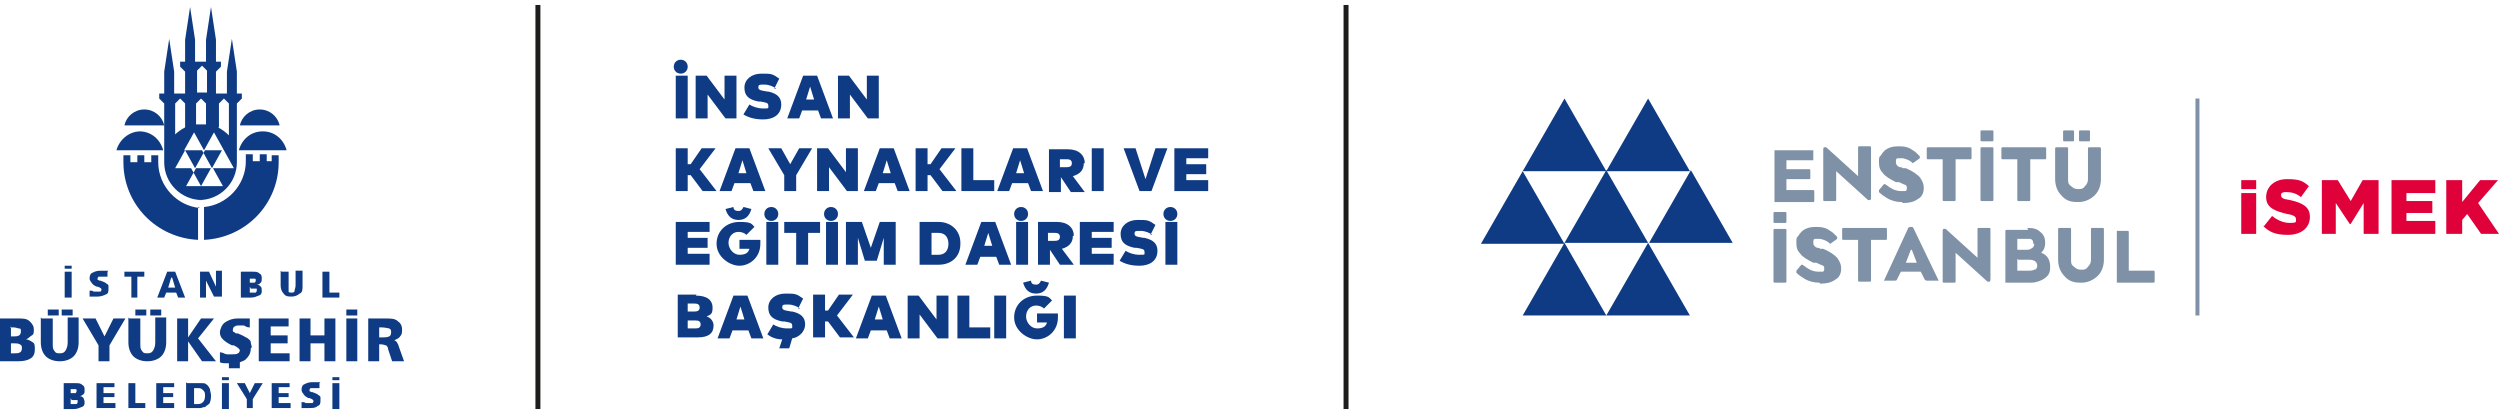 <?xml version="1.0" encoding="UTF-8"?>
<svg xmlns="http://www.w3.org/2000/svg" version="1.1" viewBox="0 0 251.2 41.5">
  <defs>
    <style>
      .cls-1 {
        fill: #7f91a6;
      }

      .cls-2, .cls-3 {
        fill-rule: evenodd;
      }

      .cls-2, .cls-4 {
        fill: #0e3b83;
      }

      .cls-3 {
        fill: #e1013a;
      }

      .cls-5 {
        fill: #1d1d1b;
      }
    </style>
  </defs>
  <!-- Generator: Adobe Illustrator 28.6.0, SVG Export Plug-In . SVG Version: 1.2.0 Build 709)  -->
  <g>
    <g id="Layer_1">
      <g>
        <path class="cls-4" d="M69.1,6.7c0,.4-.3.7-.7.7s-.7-.3-.7-.7.3-.7.7-.7.7.3.7.7ZM69.1,11.9h-1.2v-4.3h1.2v4.3Z"/>
        <path class="cls-4" d="M74,11.9h-1.1l-1.8-2.4v2.4h-1.2v-4.3h1.1l1.8,2.4v-2.4h1.2v4.3Z"/>
        <path class="cls-4" d="M78,8.9c-.3-.2-.7-.4-1.2-.4s-.6,0-.6.3.4.3.9.4h.1c.9.2,1.3.6,1.3,1.3,0,1.1-.9,1.5-1.8,1.5s-1.5-.2-2-.5l.6-1c.3.2.8.4,1.4.4s.5,0,.5-.3-.3-.3-.8-.4h-.2c-1-.2-1.4-.6-1.4-1.4,0-.8.7-1.4,1.7-1.4s1.1,0,1.8.5l-.5,1Z"/>
        <path class="cls-4" d="M83.7,11.9h-1.2l-.3-.8h-1.6l-.3.8h-1.2l1.6-4.3h1.4l1.6,4.3ZM80.9,10h.9l-.4-1.3-.4,1.3Z"/>
        <path class="cls-4" d="M88.3,11.9h-1.1l-1.8-2.4v2.4h-1.2v-4.3h1.1l1.8,2.4v-2.4h1.2v4.3Z"/>
        <path class="cls-4" d="M69.4,17.6h-.3v1.6h-1.2v-4.3h1.2v1.6h.3l1.1-1.6h1.4l-1.6,2.1,1.7,2.2h-1.4l-1.2-1.6Z"/>
        <path class="cls-4" d="M76.9,19.2h-1.2l-.3-.8h-1.6l-.3.8h-1.2l1.6-4.3h1.4l1.6,4.3ZM74.1,17.4h.9l-.4-1.3-.4,1.3Z"/>
        <path class="cls-4" d="M80,17.6v1.6h-1.2v-1.6l-1.6-2.7h1.3l.9,1.6.9-1.6h1.3l-1.6,2.7Z"/>
        <path class="cls-4" d="M86.2,19.2h-1.1l-1.8-2.4v2.4h-1.2v-4.3h1.1l1.8,2.4v-2.4h1.2v4.3Z"/>
        <path class="cls-4" d="M91.4,19.2h-1.2l-.3-.8h-1.6l-.3.8h-1.2l1.6-4.3h1.4l1.6,4.3ZM88.6,17.4h.9l-.4-1.3-.4,1.3Z"/>
        <path class="cls-4" d="M93.5,17.6h-.3v1.6h-1.2v-4.3h1.2v1.6h.3l1.1-1.6h1.4l-1.6,2.1,1.7,2.2h-1.4l-1.2-1.6Z"/>
        <path class="cls-4" d="M99.8,19.2h-3.2v-4.3h1.2v3.2h2.1v1.1Z"/>
        <path class="cls-4" d="M104.8,19.2h-1.2l-.3-.8h-1.6l-.3.8h-1.2l1.6-4.3h1.4l1.6,4.3ZM102,17.4h.9l-.4-1.3-.4,1.3Z"/>
        <path class="cls-4" d="M108.9,16.4c0,.7-.4,1.1-1.1,1.3l1.2,1.6h-1.4l-1-1.5h0v1.5h-1.2v-4.3h1.9c1.1,0,1.7.6,1.7,1.4ZM106.5,16v.8h.7c.3,0,.5-.1.5-.4s-.2-.4-.5-.4h-.7Z"/>
        <path class="cls-4" d="M110.9,19.2h-1.2v-4.3h1.2v4.3Z"/>
        <path class="cls-4" d="M115.9,19.2h-1.4l-1.6-4.3h1.2l1,3.1,1-3.1h1.2l-1.6,4.3Z"/>
        <path class="cls-4" d="M121.4,19.2h-3.4v-4.3h3.4v1h-2.2v.6h2v1h-2v.6h2.2v1Z"/>
        <path class="cls-4" d="M71.3,26.6h-3.4v-4.3h3.4v1h-2.2v.6h2v1h-2v.6h2.2v1Z"/>
        <path class="cls-4" d="M75.8,22.8l-.8.8c-.2-.2-.5-.3-.8-.3-.6,0-1,.5-1,1.1s.5,1.2,1.1,1.2.9-.2,1-.6h-1v-.9h2.1c0,.1,0,.3,0,.4,0,1.4-1.1,2.2-2.1,2.2s-2.3-.9-2.3-2.2,1-2.2,2.3-2.2,1.2.2,1.6.6ZM73.7,20.8c0,.3.2.4.5.4s.4-.2.5-.4l.8.2c-.2.7-.6,1.1-1.3,1.1s-1.1-.4-1.3-1.1l.8-.2Z"/>
        <path class="cls-4" d="M78.2,21.5c0,.4-.3.7-.7.7s-.7-.3-.7-.7.3-.7.7-.7.7.3.7.7ZM78.2,26.6h-1.2v-4.3h1.2v4.3Z"/>
        <path class="cls-4" d="M82.4,23.4h-1.2v3.2h-1.2v-3.2h-1.2v-1.1h3.6v1.1Z"/>
        <path class="cls-4" d="M84.2,21.5c0,.4-.3.7-.7.7s-.7-.3-.7-.7.3-.7.7-.7.7.3.7.7ZM84.2,26.6h-1.2v-4.3h1.2v4.3Z"/>
        <path class="cls-4" d="M90,26.6h-1.2v-2.7l-.7,2.3h-1.2l-.7-2.3v2.7h-1.2v-4.3h1.6l.9,2.6.9-2.6h1.6v4.3Z"/>
        <path class="cls-4" d="M96.5,24.5c0,1.3-.9,2.1-2.2,2.1h-1.9v-4.3h1.9c1.3,0,2.2.9,2.2,2.1ZM93.6,23.4v2.2h.7c.7,0,1-.5,1-1.1s-.3-1.1-1-1.1h-.7Z"/>
        <path class="cls-4" d="M101.6,26.6h-1.2l-.3-.8h-1.6l-.3.8h-1.2l1.6-4.3h1.4l1.6,4.3ZM98.8,24.7h.9l-.4-1.3-.4,1.3Z"/>
        <path class="cls-4" d="M103.3,21.5c0,.4-.3.7-.7.7s-.7-.3-.7-.7.3-.7.7-.7.7.3.7.7ZM103.3,26.6h-1.2v-4.3h1.2v4.3Z"/>
        <path class="cls-4" d="M107.8,23.7c0,.7-.4,1.1-1.1,1.3l1.2,1.6h-1.4l-1-1.5h0v1.5h-1.2v-4.3h1.9c1.1,0,1.7.6,1.7,1.4ZM105.3,23.4v.8h.7c.3,0,.5-.1.5-.4s-.2-.4-.5-.4h-.7Z"/>
        <path class="cls-4" d="M111.9,26.6h-3.4v-4.3h3.4v1h-2.2v.6h2v1h-2v.6h2.2v1Z"/>
        <path class="cls-4" d="M115.8,23.6c-.3-.2-.7-.4-1.2-.4s-.6,0-.6.3.4.3.9.4h.1c.9.2,1.3.6,1.3,1.3,0,1.1-.9,1.5-1.8,1.5s-1.5-.2-2-.5l.6-1c.3.2.8.4,1.4.4s.5,0,.5-.3-.3-.3-.8-.4h-.2c-1-.2-1.4-.6-1.4-1.4,0-.8.7-1.4,1.7-1.4s1.1,0,1.8.5l-.5,1Z"/>
        <path class="cls-4" d="M118.3,21.5c0,.4-.3.7-.7.7s-.7-.3-.7-.7.3-.7.7-.7.7.3.7.7ZM118.3,26.6h-1.2v-4.3h1.2v4.3Z"/>
        <path class="cls-4" d="M69.9,29.7c1.2,0,1.7.5,1.7,1.2s-.2.7-.6.9c.4.1.7.5.7.9,0,.8-.5,1.2-1.6,1.2h-2v-4.3h1.9ZM69.1,30.6v.7h.7c.3,0,.5-.1.5-.4s-.2-.4-.5-.4h-.7ZM69.1,32.3v.7h.8c.3,0,.5-.1.5-.4s-.2-.4-.5-.4h-.8Z"/>
        <path class="cls-4" d="M76.7,34h-1.2l-.3-.8h-1.6l-.3.8h-1.2l1.6-4.3h1.4l1.6,4.3ZM73.9,32.1h.9l-.4-1.3-.4,1.3Z"/>
        <path class="cls-4" d="M80.4,31c-.3-.2-.7-.4-1.2-.4s-.6,0-.6.3.4.3.9.4h.1c.9.2,1.3.6,1.3,1.3s-.6,1.3-1.3,1.4l-.3,1h-1l.3-.9c-.6,0-1.1-.2-1.5-.5l.6-1c.3.2.8.4,1.4.4s.5,0,.5-.3-.3-.3-.8-.4h-.2c-1-.2-1.4-.6-1.4-1.4,0-.8.7-1.4,1.7-1.4s1.1,0,1.8.5l-.5,1Z"/>
        <path class="cls-4" d="M83.2,32.3h-.3v1.6h-1.2v-4.3h1.2v1.6h.3l1.1-1.6h1.4l-1.6,2.1,1.7,2.2h-1.4l-1.2-1.6Z"/>
        <path class="cls-4" d="M90.6,34h-1.2l-.3-.8h-1.6l-.3.8h-1.2l1.6-4.3h1.4l1.6,4.3ZM87.8,32.1h.9l-.4-1.3-.4,1.3Z"/>
        <path class="cls-4" d="M95.3,34h-1.1l-1.8-2.4v2.4h-1.2v-4.3h1.1l1.8,2.4v-2.4h1.2v4.3Z"/>
        <path class="cls-4" d="M99.4,34h-3.2v-4.3h1.2v3.2h2.1v1.1Z"/>
        <path class="cls-4" d="M101.1,34h-1.2v-4.3h1.2v4.3Z"/>
        <path class="cls-4" d="M105.7,30.2l-.8.8c-.2-.2-.5-.3-.8-.3-.6,0-1,.5-1,1.1s.5,1.2,1.1,1.2.9-.2,1-.6h-1v-.9h2.1c0,.1,0,.3,0,.4,0,1.4-1.1,2.2-2.1,2.2s-2.3-.9-2.3-2.2,1-2.2,2.3-2.2,1.2.2,1.6.6ZM103.6,28.2c0,.3.2.4.5.4s.4-.2.5-.4l.8.2c-.2.7-.6,1.1-1.3,1.1s-1.1-.4-1.3-1.1l.8-.2Z"/>
        <path class="cls-4" d="M108.1,34h-1.2v-4.3h1.2v4.3Z"/>
      </g>
      <rect class="cls-5" x="135" y=".5" width=".5" height="40.6"/>
      <rect class="cls-5" x="53.8" y=".5" width=".5" height="40.6"/>
      <g>
        <g>
          <g>
            <path class="cls-2" d="M10.8,27.3v.5c-.2,0-.3,0-.4,0,0,0,0,0-.1,0,0,0,0,0-.1,0-.1,0-.2,0-.3,0,0,0-.1.1-.1.2s0,0,0,.1c0,0,0,0,.2.1h.1c.3.1.5.2.6.3,0,0,.2.1.2.2,0,0,0,.2,0,.3,0,.3,0,.5-.3.6-.2.1-.5.2-.8.2s-.3,0-.4,0c-.1,0-.3,0-.4,0v-.6c.2,0,.3,0,.4.1,0,0,.1,0,.2,0,0,0,.1,0,.2,0,.1,0,.2,0,.3,0,0,0,.1-.1.1-.2s-.1-.2-.4-.3h-.1c-.2-.1-.4-.2-.5-.4-.1-.1-.2-.3-.2-.4s0-.5.3-.6c.2-.1.4-.2.8-.2s.3,0,.4,0c0,0,.1,0,.2,0,0,0,.1,0,.2,0Z"/>
            <polygon class="cls-2" points="12.5 27.3 14.5 27.3 14.5 27.8 13.8 27.8 13.8 29.9 13.2 29.9 13.2 27.8 12.5 27.8 12.5 27.3"/>
            <path class="cls-2" d="M17.2,27.9l-.3,1h.7l-.3-1ZM16.8,27.3h.8l1,2.6h-.7l-.2-.5h-1l-.2.5h-.7l1-2.6Z"/>
            <path class="cls-2" d="M20.1,27.3h.9l.7,1.5s0,.1,0,.2c0,0,0,0,0,.2,0,0,0,.1,0,.2,0-.1,0-.2,0-.4,0-.1,0-.2,0-.3v-1.5h.6v2.6h-.8l-.8-1.6c0,0,0-.1,0-.2,0,0,0-.2,0-.3,0,0,0,.1,0,.2s0,.1,0,.2c0,0,0,.1,0,.2s0,.1,0,.2v1.4h-.6v-2.6Z"/>
            <path class="cls-2" d="M25.1,28.8v.6h.3c.1,0,.2,0,.3,0,0,0,.1-.1.1-.2s0-.2,0-.2c0,0-.2,0-.3,0h-.3ZM25.1,27.8v.6h.2c.1,0,.3,0,.3,0s.1-.1.1-.2,0-.2-.1-.2-.2,0-.3,0h-.2ZM24.4,27.3h1c.3,0,.5,0,.7.2.2.1.2.3.2.5s0,.3-.1.4-.2.2-.4.2c.2,0,.3.1.4.2s.1.2.1.4c0,.2,0,.4-.3.5s-.4.2-.8.2h-1v-2.6Z"/>
            <path class="cls-2" d="M28.3,27.3h.7v1.5c0,.2,0,.4,0,.5s.2.1.3.1.3,0,.3-.2c0-.1.1-.3.1-.5v-1.5h.7v1.5c0,.4,0,.7-.3.8-.2.2-.5.3-.8.3s-.6,0-.8-.3c-.2-.2-.3-.5-.3-.8v-1.5Z"/>
            <polygon class="cls-2" points="32.4 27.3 33.1 27.3 33.1 29.4 34.1 29.4 34.1 29.9 32.4 29.9 32.4 27.3"/>
            <path class="cls-2" d="M6.5,26.7h.7v.3h-.7v-.3ZM6.5,27.3h.7v2.6h-.7v-2.6Z"/>
          </g>
          <g>
            <path class="cls-2" d="M1.1,34.5v1h.4c.2,0,.4,0,.5-.1.1,0,.2-.2.2-.4s0-.3-.2-.4-.3-.1-.5-.1h-.5ZM1.1,32.8v1h.3c.2,0,.4,0,.5-.1.1,0,.2-.2.2-.4s0-.3-.2-.3c-.1,0-.3-.1-.5-.1h-.4ZM0,32h1.8c.5,0,.9,0,1.2.3s.4.5.4.8,0,.5-.2.6-.3.3-.6.4c.3,0,.5.2.7.3s.2.4.2.7c0,.4-.1.7-.4.9-.3.2-.7.3-1.3.3H0v-4.3Z"/>
            <polygon class="cls-2" points="8.3 32 9.6 32 10.5 33.8 11.4 32 12.6 32 11 34.7 11 36.3 9.9 36.3 9.9 34.7 8.3 32"/>
            <path class="cls-2" d="M13,32h1.1v2.5c0,.4,0,.6.2.8.1.2.3.2.5.2s.4,0,.6-.3c.1-.2.2-.4.2-.8v-2.5h1.1v2.5c0,.6-.2,1.1-.5,1.4-.3.3-.8.5-1.4.5s-1.1-.2-1.4-.5c-.3-.3-.5-.8-.5-1.4v-2.5ZM15.1,31.1h1.1v.6h-1.1v-.6ZM13.6,31.1h1.1v.6h-1.1v-.6Z"/>
            <path class="cls-2" d="M4.2,32h1.1v2.5c0,.4,0,.6.2.8.1.2.3.2.5.2s.4,0,.6-.3c.1-.2.2-.4.2-.8v-2.5h1.1v2.5c0,.6-.2,1.1-.5,1.4-.3.3-.8.5-1.4.5s-1.1-.2-1.4-.5c-.3-.3-.5-.8-.5-1.4v-2.5ZM6.2,31.1h1.1v.6h-1.1v-.6ZM4.8,31.1h1.1v.6h-1.1v-.6Z"/>
            <polygon class="cls-2" points="17.8 32 18.9 32 18.9 33.9 20.2 32 21.5 32 19.9 34 21.7 36.3 20.3 36.3 18.9 34.3 18.9 36.3 17.8 36.3 17.8 32"/>
            <polygon class="cls-2" points="26 32 29 32 29 32.8 27.2 32.8 27.2 33.7 28.9 33.7 28.9 34.5 27.2 34.5 27.2 35.5 29.1 35.5 29.1 36.3 26 36.3 26 32"/>
            <polygon class="cls-2" points="30.1 32 31.2 32 31.2 33.7 32.6 33.7 32.6 32 33.7 32 33.7 36.3 32.6 36.3 32.6 34.5 31.2 34.5 31.2 36.3 30.1 36.3 30.1 32"/>
            <path class="cls-2" d="M34.8,31.1h1.1v.6h-1.1v-.6ZM34.8,32h1.1v4.3h-1.1v-4.3Z"/>
            <path class="cls-2" d="M38.1,32.8v1.1h.4c.2,0,.4,0,.6-.1.1,0,.2-.2.2-.4s0-.3-.2-.4c-.1,0-.4-.1-.7-.1h-.3ZM37,32h1.7c.6,0,1,0,1.3.3.3.2.4.5.4.8s0,.5-.2.7c-.1.2-.4.3-.6.4.2,0,.4.3.5.7l.5,1.4h-1.2l-.4-1.2c0-.2-.1-.3-.2-.4-.1,0-.3-.1-.5-.1h-.2v1.7h-1.1v-4.3Z"/>
            <path class="cls-2" d="M25.2,35c0,.5-.2.8-.5,1.1-.1.1-.3.2-.6.3v.6h-1.1v-.5c0,0-.2,0-.3,0-.2,0-.4,0-.6-.1v-1c.3,0,.5.2.7.2,0,0,.2,0,.3,0,0,0,.2,0,.3,0,.2,0,.4,0,.5-.1.1,0,.2-.2.2-.3s-.2-.3-.6-.5h-.2c-.4-.2-.7-.4-.9-.6-.2-.2-.3-.4-.3-.7s.2-.8.5-1c.3-.2.7-.4,1.3-.4s.4,0,.6,0c0,0,.2,0,.3,0,0,0,.2,0,.3,0v.9c-.3,0-.4-.1-.6-.2,0,0-.2,0-.2,0,0,0-.2,0-.2,0-.2,0-.4,0-.5.1-.1,0-.2.2-.2.3s0,.2,0,.2c0,0,.2.1.3.2h.2c.5.2.8.4,1,.5.1.1.3.2.3.4,0,.2.1.3.1.5Z"/>
          </g>
          <g>
            <path class="cls-2" d="M7.1,40v.6h.3c.1,0,.2,0,.3,0,0,0,.1-.1.1-.2s0-.2,0-.2c0,0-.2,0-.3,0h-.3ZM7.1,38.9v.6h.2c.1,0,.3,0,.3,0,0,0,.1-.1.1-.2s0-.2-.1-.2c0,0-.2,0-.3,0h-.2ZM6.5,38.5h1.1c.3,0,.5,0,.7.2.2.1.2.3.2.5s0,.3-.1.4c0,0-.2.2-.4.2.2,0,.3.1.4.2,0,.1.1.2.1.4,0,.2,0,.4-.3.5s-.4.2-.8.2h-1v-2.6Z"/>
            <polygon class="cls-2" points="9.7 38.5 11.5 38.5 11.5 38.9 10.4 38.9 10.4 39.5 11.5 39.5 11.5 39.9 10.4 39.9 10.4 40.5 11.6 40.5 11.6 41 9.7 41 9.7 38.5"/>
            <polygon class="cls-2" points="12.9 38.5 13.6 38.5 13.6 40.5 14.6 40.5 14.6 41 12.9 41 12.9 38.5"/>
            <polygon class="cls-2" points="15.7 38.5 17.5 38.5 17.5 38.9 16.4 38.9 16.4 39.5 17.4 39.5 17.4 39.9 16.4 39.9 16.4 40.5 17.5 40.5 17.5 41 15.7 41 15.7 38.5"/>
            <path class="cls-2" d="M19.5,39v1.6h.3c.2,0,.4,0,.6-.2.1-.1.2-.3.2-.6s0-.4-.2-.6-.3-.2-.6-.2h-.3ZM18.8,38.5h.9c.2,0,.4,0,.6,0,.2,0,.3,0,.4.1.2.1.3.3.4.5,0,.2.1.4.1.6s0,.5-.1.7c0,.2-.3.3-.5.5,0,0-.2,0-.4.1,0,0-.2,0-.3,0-.1,0-.2,0-.4,0h-.8v-2.6Z"/>
            <polygon class="cls-2" points="23.8 38.5 24.6 38.5 25.1 39.5 25.6 38.5 26.4 38.5 25.4 40.1 25.4 41 24.8 41 24.8 40.1 23.8 38.5"/>
            <polygon class="cls-2" points="27.3 38.5 29.1 38.5 29.1 38.9 28 38.9 28 39.5 29 39.5 29 39.9 28 39.9 28 40.5 29.2 40.5 29.2 41 27.3 41 27.3 38.5"/>
            <path class="cls-2" d="M32.1,38.5v.5c-.2,0-.3,0-.4,0,0,0,0,0-.1,0,0,0,0,0-.1,0-.1,0-.2,0-.3,0,0,0-.1.1-.1.2s0,0,0,.1c0,0,0,0,.2.1h.1c.3.1.5.2.6.3,0,0,.2.1.2.2,0,0,0,.2,0,.3,0,.3,0,.5-.3.6-.2.2-.5.2-.8.2s-.3,0-.4,0-.3,0-.4,0v-.6c.2,0,.3,0,.4.1,0,0,.1,0,.2,0,0,0,.1,0,.2,0,.1,0,.2,0,.3,0,0,0,.1-.1.1-.2s-.1-.2-.4-.3h-.1c-.2-.1-.4-.2-.5-.4-.1-.1-.2-.3-.2-.4s0-.5.3-.6c.2-.1.4-.2.8-.2s.3,0,.4,0c0,0,.1,0,.2,0,0,0,.1,0,.2,0Z"/>
            <path class="cls-2" d="M22.3,37.9h.7v.3h-.7v-.3ZM22.3,38.5h.7v2.6h-.7v-2.6Z"/>
            <path class="cls-2" d="M33.4,37.9h.7v.3h-.7v-.3ZM33.4,38.5h.7v2.6h-.7v-2.6Z"/>
          </g>
        </g>
        <path class="cls-4" d="M19.9,20.8v3.3c-4.2-.2-7.5-3.6-7.5-7.8v-.7h.7v.7h.7v-.7h.7v.7h.7v-.7h.7v.7c0,2.4,1.9,4.4,4.2,4.6ZM27.5,16.2h-.7v-.7h-.7v.7h-.7v-.7h-.7v.7c0,2.4-1.9,4.4-4.2,4.6v3.3c4.2-.2,7.5-3.6,7.5-7.8v-.7h-.7v.7ZM14.5,11c-1,0-1.8.7-2,1.6h4c-.2-.9-1-1.6-2-1.6ZM19.2,16.9l1,1.8,1-1.8h-2.1ZM22.4,15.1h-2.1l1,1.8,1-1.8ZM24.1,12.6h4c-.2-.9-1-1.6-2-1.6s-1.8.7-2,1.6ZM20.3,20.1c-2.1,0-3.8-1.7-3.8-3.8v-5.9l-.5-.5v-.5h.5v-2.2l.5-3.3.5,3.3v2.2h1.1v-2.2l-.5-.5v-.5h.5v-2.2l.5-3.3.5,3.3v2.2h1.1v-2.2l.5-3.3.5,3.3v2.2h.5v.5l-.5.5v2.2h1.1v-2.2l.5-3.3.5,3.3v2.2h.5v.5l-.5.5v5.9h0c0,2.1-1.7,3.8-3.8,3.8ZM21.9,12.8c.4.2.8.5,1.1.8v-3.2l-.5-.5-.5.5v2.4ZM19.7,9.3h1.1v-2.2l-.5-.5-.5.5v2.2ZM19.7,12.5c.2,0,.4,0,.5,0s.4,0,.5,0v-2.1l-.5-.5-.5.5v2.1ZM17.5,13.6c.3-.3.7-.6,1.1-.8v-2.4l-.5-.5-.5.5v3.2ZM22.4,18.7l-1-1.8h2.1l-1-1.8-1-1.8-1,1.8-1-1.8-1,1.8h2.1l-1,1.8-1-1.8-1,1.8h2.1l-1,1.8h4.2ZM14.1,13.2c-1.1,0-2.1.8-2.4,1.9h4.7c-.3-1.1-1.2-1.9-2.4-1.9ZM24.1,15.1h4.7c-.3-1.1-1.2-1.9-2.4-1.9s-2.1.8-2.4,1.9Z"/>
      </g>
      <rect class="cls-1" x="220.6" y="9.9" width=".4" height="21.8"/>
      <path class="cls-4" d="M165.6,9.9l4.2,7.3h-8.4l4.2-7.3ZM157.2,9.9l4.2,7.3h-8.4l4.2-7.3ZM153,17.2l4.2,7.3h-8.4l4.2-7.3ZM153,31.7l4.2-7.3,4.2,7.3h-8.4ZM157.2,24.4l4.2-7.3,4.2,7.3h-8.4ZM161.4,31.7l4.2-7.3,4.2,7.3h-8.4ZM165.7,24.4l4.2-7.3,4.2,7.3h-8.4Z"/>
      <g>
        <g>
          <path class="cls-1" d="M179.5,18v1.1h2.7c0,0,.1,0,.1.1v1c0,0,0,.1-.1.1h-3.9s0,0,0,0c0,0,0,0,0,0v-5.2s0,0,0,0c0,0,0,0,0,0h3.9s0,0,0,0c0,0,0,0,0,0v1s0,0,0,0c0,0,0,0,0,0h-2.7v.9h2.3c0,0,.1,0,.1.1v.8c0,0,0,.1-.1.1h-2.3Z"/>
          <path class="cls-1" d="M184.5,17.2v2.9c0,0,0,.1-.1.1h-1.1c0,0-.1,0-.1-.1v-5.1c0,0,0-.2.1-.2,0,0,0,0,.1,0,0,0,0,0,.1,0l3.2,2.9v-2.9c0,0,0-.1.1-.1h1.1c0,0,.1,0,.1.1v5.1c0,0,0,.2-.1.2,0,0-.2,0-.2,0l-3.2-2.9Z"/>
          <path class="cls-1" d="M191.1,20.3c-.5,0-1-.1-1.5-.4-.3-.2-.5-.3-.8-.6,0,0,0-.1,0-.2l.5-.6s0,0,0,0c0,0,0,0,.1,0,.2.1.4.3.6.4.3.2.7.3,1,.3.2,0,.3,0,.4,0,.2,0,.2-.2.2-.3s0-.2-.1-.3c0,0-.3-.1-.7-.3h-.3c-.6-.3-1.1-.6-1.3-.9-.3-.3-.4-.6-.4-1.1s0-.5.2-.7c.1-.2.3-.4.4-.5.4-.3.8-.4,1.4-.4s1,.1,1.4.4c.2.1.4.3.7.6,0,0,0,.1,0,.2l-.7.5s0,0,0,0c0,0,0,0,0,0-.3-.3-.6-.4-1-.5-.2,0-.4,0-.5,0-.2,0-.2.2-.2.4s.1.4.4.5c.1,0,.2,0,.3.1h.3c.7.3,1.1.6,1.4.9.2.3.4.6.4,1.1s-.2.9-.6,1.1c-.4.3-.9.4-1.5.4Z"/>
          <path class="cls-1" d="M198,14.8c0,0,.1,0,.1.1v1c0,0,0,.1-.1.1h-1.5v4.1c0,0,0,.1-.1.1h-1.1c0,0-.1,0-.1-.1v-4.1h-1.5c0,0-.1,0-.1-.1v-1c0,0,0-.1.1-.1h4.2Z"/>
          <path class="cls-1" d="M205.5,14.8c0,0,.1,0,.1.1v1c0,0,0,.1-.1.1h-1.5v4.1c0,0,0,.1-.1.1h-1.1c0,0-.1,0-.1-.1v-4.1h-1.5c0,0-.1,0-.1-.1v-1c0,0,0-.1.1-.1h4.2Z"/>
          <path class="cls-1" d="M208.7,20.3c-.7,0-1.2-.2-1.6-.7-.4-.4-.6-1-.6-1.6v-3.1c0,0,0-.1.1-.1h1.1c0,0,.1,0,.1.1v3.1c0,.3,0,.5.3.7.2.2.4.3.7.3s.5,0,.7-.3c.2-.2.3-.4.3-.7v-3.1c0,0,0-.1.1-.1h1.1c0,0,.1,0,.1.1v3.1c0,.6-.2,1.2-.6,1.6-.4.4-1,.7-1.6.7ZM207.3,14.1v-.9c0,0,0-.1.1-.1h.9c0,0,.1,0,.1.1v.9c0,0,0,.1-.1.1h-.9c0,0-.1,0-.1-.1ZM208.9,14.1v-.9c0,0,0-.1.1-.1h.9c0,0,.1,0,.1.1v.9c0,0,0,.1-.1.1h-.9c0,0-.1,0-.1-.1Z"/>
          <path class="cls-1" d="M199.1,20.2c0,0-.1,0-.1-.1v-5.2c0,0,0-.1.1-.1h1.1c0,0,.1,0,.1.1v5.2c0,0,0,.1-.1.1h-1.1ZM199.1,14.2c0,0-.1,0-.1-.1v-.9c0,0,0-.1.1-.1h1.1c0,0,.1,0,.1.1v.9c0,0,0,.1-.1.1h-1.1Z"/>
        </g>
        <g>
          <path class="cls-1" d="M182.8,28.4c-.5,0-1-.1-1.5-.4-.3-.2-.5-.3-.8-.6,0,0,0-.1,0-.2l.5-.6s0,0,0,0c0,0,0,0,.1,0,.2.1.4.3.6.4.3.2.7.3,1,.3.2,0,.3,0,.4,0,.2,0,.2-.2.2-.3s0-.2-.1-.3c0,0-.3-.1-.7-.3h-.3c-.6-.3-1.1-.6-1.3-.9-.3-.3-.4-.6-.4-1.1s0-.5.2-.7c.1-.2.3-.4.4-.5.4-.3.8-.4,1.4-.4s1,.1,1.4.4c.2.1.4.3.7.6,0,0,0,.1,0,.2l-.7.5s0,0,0,0c0,0,0,0,0,0-.3-.3-.6-.4-1-.5-.2,0-.4,0-.5,0-.2,0-.2.2-.2.4s.1.4.4.5c.1,0,.2,0,.3.1h.3c.7.3,1.1.6,1.4.9.2.3.4.6.4,1.1s-.2.9-.6,1.1c-.4.3-.9.4-1.5.4Z"/>
          <path class="cls-1" d="M189.5,22.9c0,0,.1,0,.1.1v1c0,0,0,.1-.1.1h-1.5v4.1c0,0,0,.1-.1.1h-1.1c0,0-.1,0-.1-.1v-4.1h-1.5c0,0-.1,0-.1-.1v-1c0,0,0-.1.1-.1h4.2Z"/>
          <path class="cls-1" d="M194.7,28.2s0,0,0,0,0,0,0,0h-1.1c0,0-.1,0-.2-.1l-.4-.8h-2l-.4.8c0,0,0,.1-.2.1h-1.1s0,0,0,0,0,0,0,0l2.4-5.2c0-.1.1-.2.3-.2s.2,0,.3.2l2.5,5.2ZM192,25.1l-.5,1.3h1.1l-.5-1.3Z"/>
          <path class="cls-1" d="M196.5,25.4v2.9c0,0,0,.1-.1.1h-1.1c0,0-.1,0-.1-.1v-5.1c0,0,0-.2.1-.2,0,0,0,0,.1,0,0,0,0,0,.1,0l3.2,2.9v-2.9c0,0,0-.1.1-.1h1.1c0,0,.1,0,.1.1v5.1c0,0,0,.2-.1.2,0,0-.2,0-.2,0l-3.2-2.9Z"/>
          <path class="cls-1" d="M203.7,22.9c.6,0,1,.1,1.3.4.4.3.5.7.5,1.1s-.1.7-.4,1c.6.2.9.7.9,1.4s-.2.9-.6,1.2c-.3.2-.8.4-1.3.4h-2.6c0,0,0,0,0,0v-5.2c0,0,0-.1.1-.1h2.2ZM204.3,24.5c0-.2,0-.4-.3-.5-.1,0-.3,0-.5,0h-.8v1.1h.8c.3,0,.5,0,.7-.2.1,0,.2-.2.2-.4ZM202.7,26v1.2h1.1c.2,0,.4,0,.6-.1.2,0,.3-.2.3-.4,0-.4-.3-.6-.8-.6h-1.1Z"/>
          <path class="cls-1" d="M209,28.4c-.7,0-1.2-.2-1.6-.7-.4-.4-.6-1-.6-1.6v-3.1c0,0,0-.1.1-.1h1.1c0,0,.1,0,.1.1v3.1c0,.3,0,.5.3.7.2.2.4.3.7.3s.5,0,.7-.3c.2-.2.3-.4.3-.7v-3.1c0,0,0-.1.1-.1h1.1c0,0,.1,0,.1.1v3.1c0,.6-.2,1.2-.6,1.6-.4.4-1,.7-1.6.7Z"/>
          <path class="cls-1" d="M213.9,27.2h2.5c0,0,.1,0,.1.1v1c0,0,0,.1-.1.1h-3.7s0,0,0,0c0,0,0,0,0,0v-5.2s0,0,0,0c0,0,0,0,0,0h1.1c0,0,.1,0,.1.1v4.1Z"/>
          <path class="cls-1" d="M178.3,28.4c0,0-.1,0-.1-.1v-5.2c0,0,0-.1.1-.1h1.1c0,0,.1,0,.1.1v5.2c0,0,0,.1-.1.1h-1.1ZM178.3,22.4c0,0-.1,0-.1-.1v-.9c0,0,0-.1.1-.1h1.1c0,0,.1,0,.1.1v.9c0,0,0,.1-.1.1h-1.1Z"/>
        </g>
      </g>
      <g>
        <path class="cls-3" d="M225.2,18.1h1.5v.9h-1.5v-.9h0ZM226.7,19.4v4.1h-1.5v-4.1h1.5Z"/>
        <path class="cls-3" d="M227.5,22.7l.8-1c.5.4,1.1.7,1.8.7s.6-.1.6-.4h0c0-.2-.2-.4-.9-.5-1.2-.3-2.1-.6-2.1-1.7h0c0-1,.8-1.8,2.1-1.8s1.6.2,2.2.7l-.8,1.1c-.5-.4-1-.5-1.5-.5s-.5.2-.5.3h0c0,.3.2.4.9.5,1.3.3,2,.7,2,1.7h0c0,1.1-.9,1.8-2.2,1.8s-1.9-.3-2.5-.9Z"/>
        <polygon class="cls-3" points="233.3 18.1 234.9 18.1 236.2 20.2 237.4 18.1 239 18.1 239 23.5 237.5 23.5 237.5 20.4 236.2 22.5 236.1 22.5 234.7 20.4 234.7 23.5 233.3 23.5 233.3 18.1"/>
        <polygon class="cls-3" points="240.3 18.1 244.7 18.1 244.7 19.4 241.8 19.4 241.8 20.2 244.4 20.2 244.4 21.4 241.8 21.4 241.8 22.2 244.7 22.2 244.7 23.5 240.3 23.5 240.3 18.1"/>
        <polygon class="cls-3" points="245.8 18.1 247.4 18.1 247.4 20.3 249.2 18.1 251 18.1 249 20.4 251.1 23.5 249.3 23.5 247.9 21.5 247.4 22.1 247.4 23.5 245.8 23.5 245.8 18.1"/>
      </g>
    </g>
  </g>
</svg>